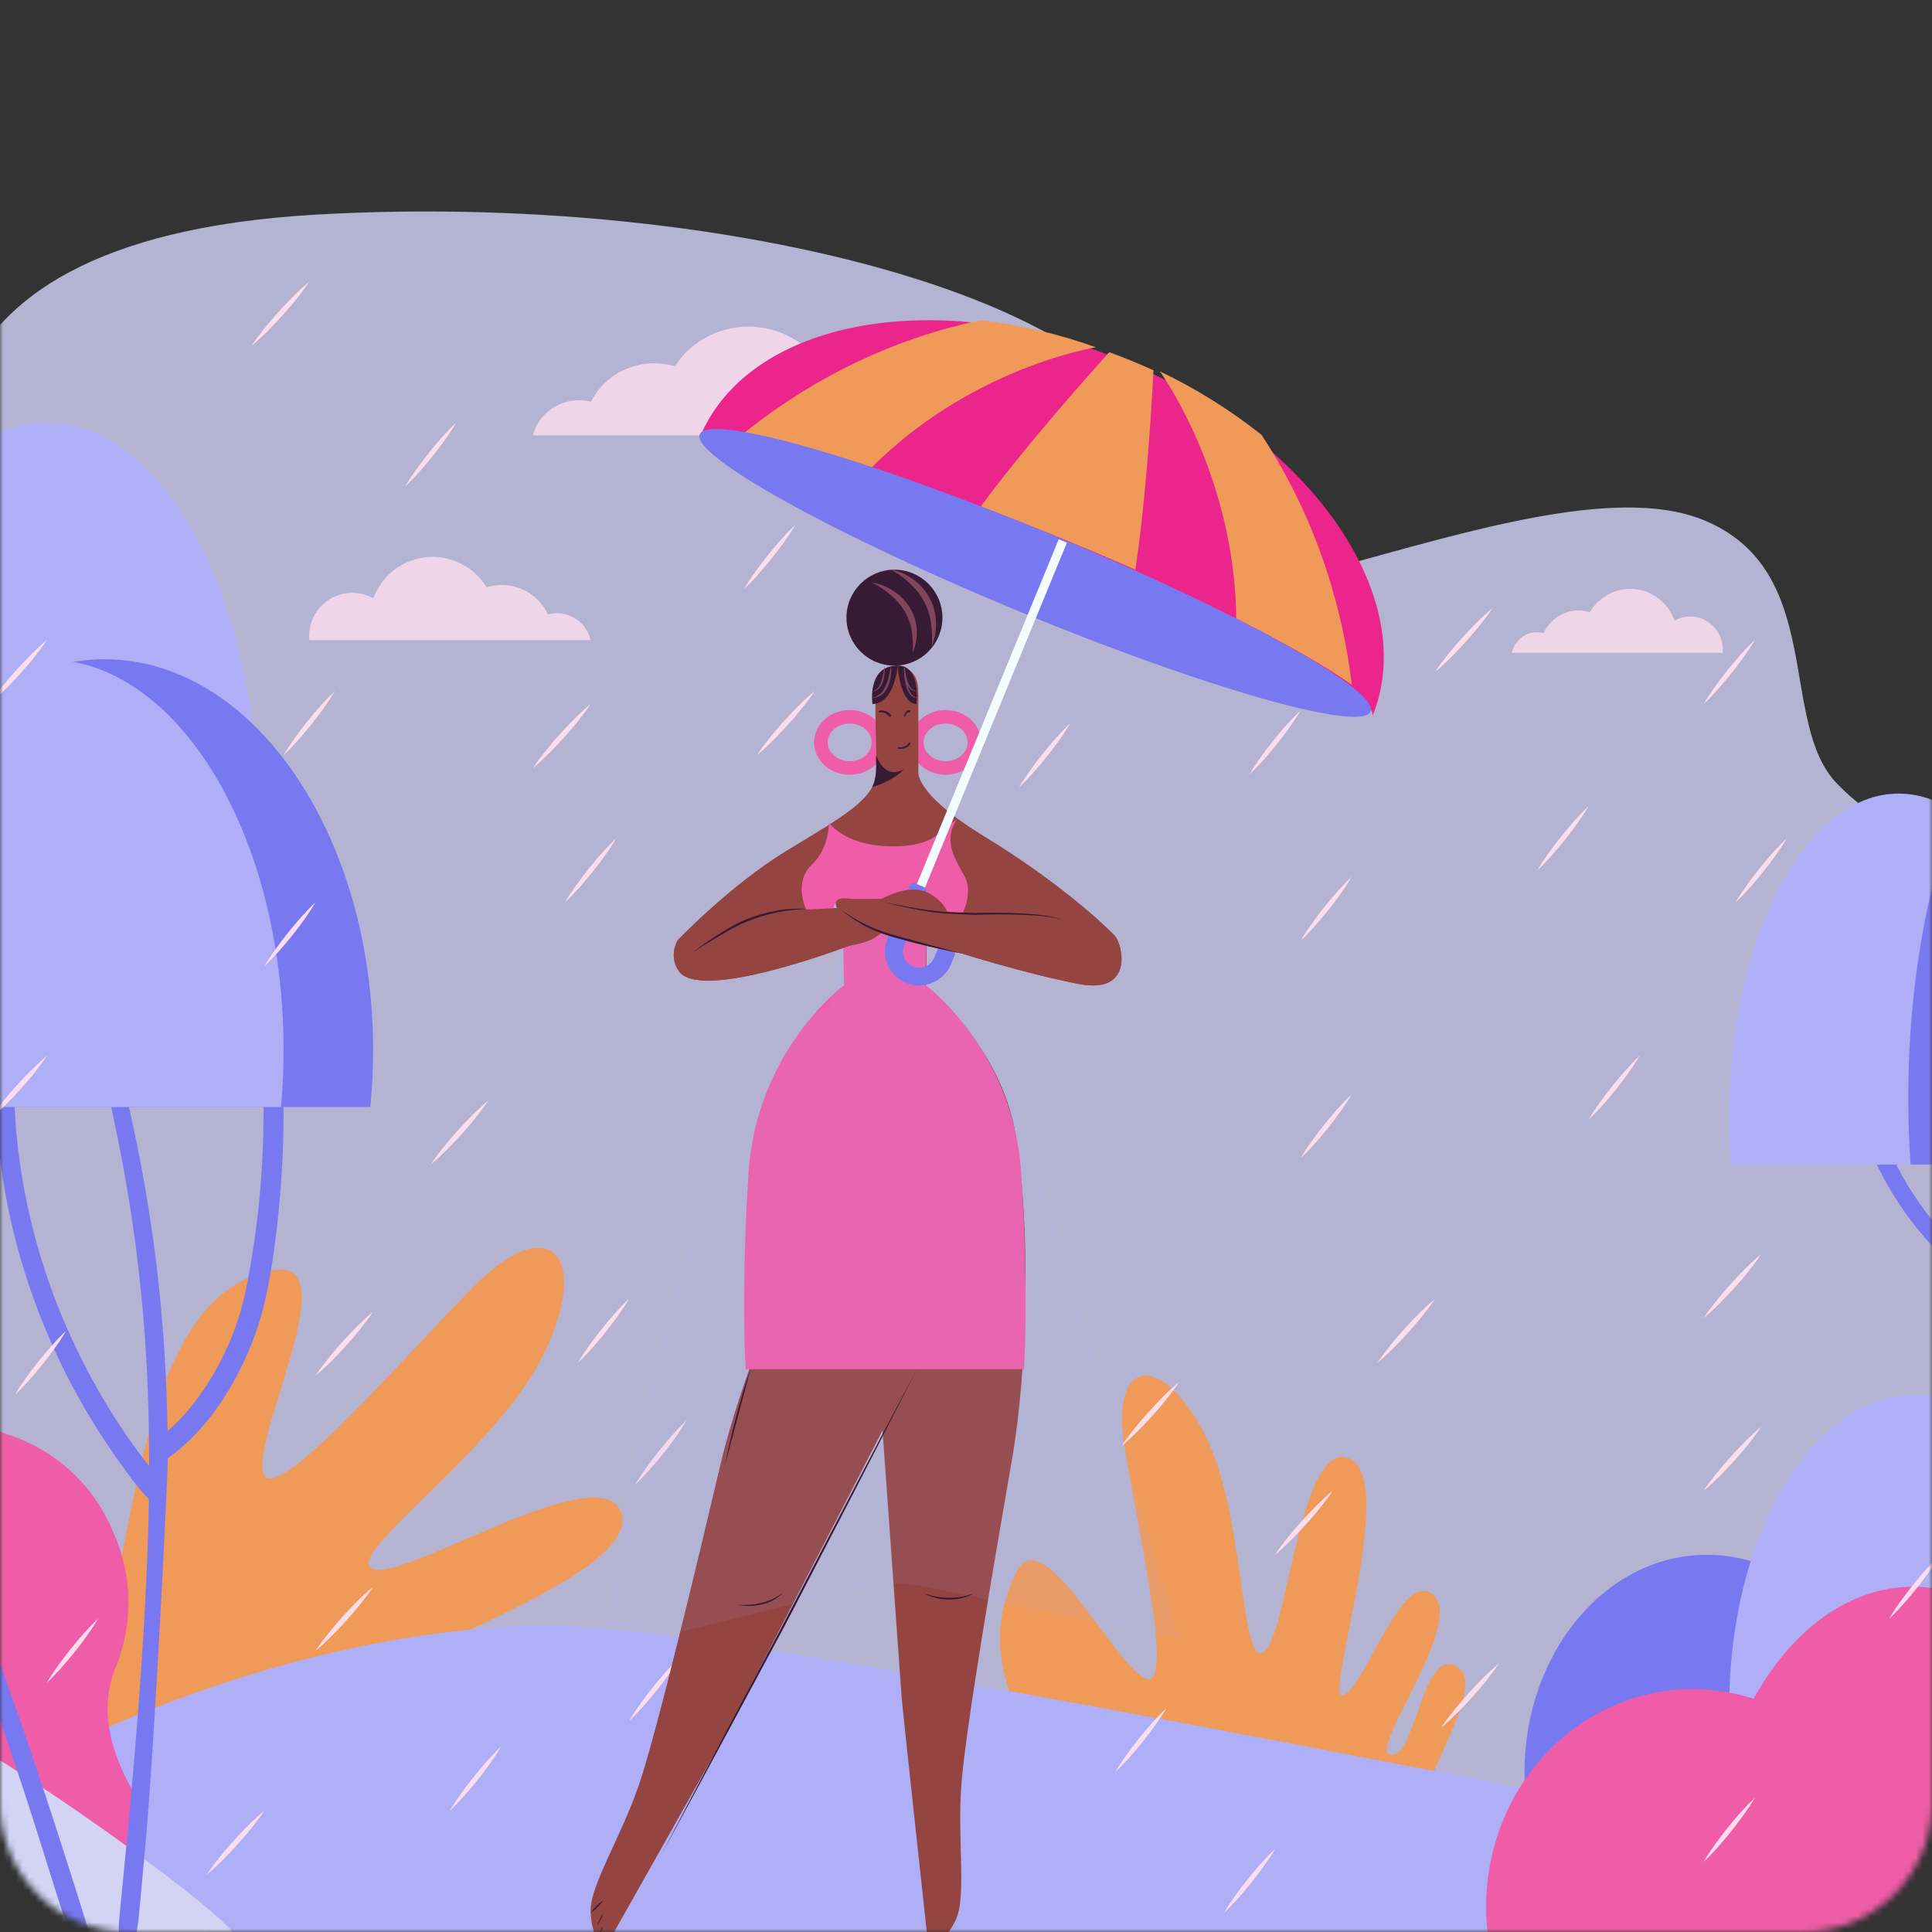 <svg width="300" height="300" viewBox="0 0 300 300" fill="none" xmlns="http://www.w3.org/2000/svg">
<rect x="0" y="0" width="300" height="300" fill="#333333" stroke="none"/>
<mask id="mask0_1_4" style="mask-type:alpha" maskUnits="userSpaceOnUse" x="0" y="0" width="300" height="300">
<path d="M7.62939e-05 20C7.62939e-05 8.954 8.954 0 20 0H280C291.046 0 300 8.954 300 20V280C300 291.046 291.046 300 280 300H20C8.954 300 7.62939e-05 291.046 7.62939e-05 280V20Z" fill="#FCDDEC"/>
</mask>
<g mask="url(#mask0_1_4)">
<path d="M327.196 300.027C342.544 276.95 380.435 147.637 355.689 132.585C328.501 116.049 306.652 143.611 285.288 121.723C275.97 112.177 283.67 88.487 264.411 80.706C237.358 69.776 169.571 110.86 180.252 80.546C190.934 50.232 118.267 29.315 48.959 33.332C-20.349 37.349 -7.478 78.44 -6.519 85.086C-5.559 91.733 4.654 123.83 -34.836 138.583C-74.325 153.337 -65.262 173.44 -61.375 184.95C-57.992 194.976 -38.879 206.838 -66.715 232.777C-89.897 254.374 -71.731 289.027 -64.998 300.027H327.196Z" fill="#B4B4D2"/>
<g style="mix-blend-mode:multiply" opacity="0.5">
<path d="M-36.186 139.124L-36.86 139.386L-37.219 139.53L-37.834 139.776L-38.193 139.923L-38.805 140.177L-39.134 140.314C-39.367 140.412 -39.598 140.511 -39.827 140.61L-40.049 140.704L-40.951 141.099L-41.111 141.17C-41.352 141.279 -41.59 141.386 -41.828 141.49L-42.104 141.618L-42.691 141.891L-42.983 142.03L-43.545 142.3L-43.823 142.436L-44.41 142.728L-44.632 142.838C-45.174 143.112 -45.702 143.386 -46.215 143.659L-46.356 143.736L-46.972 144.071L-47.176 144.185C-47.358 144.285 -47.539 144.386 -47.716 144.488L-47.927 144.608L-48.457 144.923L-48.638 145.028L-49.256 145.397L-49.331 145.442C-49.803 145.727 -50.26 146.015 -50.704 146.305L-50.8 146.367C-50.985 146.487 -51.169 146.608 -51.351 146.73L-51.484 146.819C-51.654 146.934 -51.824 147.049 -51.992 147.166L-52.116 147.252L-52.648 147.626L-52.72 147.677C-53.333 148.118 -53.919 148.56 -54.476 149.004L-54.528 149.044C-54.687 149.177 -54.858 149.309 -55.019 149.442L-55.091 149.503C-55.251 149.634 -55.411 149.766 -55.57 149.899L-55.62 149.942C-56.319 150.542 -56.974 151.143 -57.583 151.746L-57.607 151.77C-57.75 151.912 -57.891 152.054 -58.03 152.198L-58.059 152.228C-58.202 152.377 -58.344 152.525 -58.483 152.674L-62.192 157.674C-66.079 164.501 -65.437 171.303 -63.883 177.142C-63.739 177.683 -63.589 178.215 -63.431 178.739C-63.43 178.743 -63.43 178.747 -63.431 178.75L-63.316 179.129C-63.315 179.133 -63.315 179.138 -63.316 179.142C-63.158 179.656 -62.999 180.161 -62.837 180.656C-62.832 180.667 -62.829 180.678 -62.826 180.69C-62.787 180.805 -62.749 180.92 -62.712 181.033C-62.712 181.033 -62.712 181.048 -62.704 181.054C-62.581 181.422 -62.458 181.785 -62.337 182.142V182.158C-62.299 182.273 -62.259 182.388 -62.219 182.501V182.511C-62.081 182.909 -61.946 183.297 -61.813 183.679C-61.796 183.733 -61.776 183.786 -61.759 183.838L-61.716 183.963C-61.693 184.028 -61.671 184.094 -61.647 184.161C-61.633 184.202 -61.62 184.244 -61.605 184.284C-61.582 184.353 -61.558 184.421 -61.535 184.49C-61.523 184.524 -61.511 184.559 -61.5 184.592C-61.465 184.694 -61.43 184.797 -61.396 184.897C-58.017 194.904 -38.925 206.742 -66.73 232.634C-82.231 247.067 -79.221 267.342 -73.519 282.461L331.395 291.088C341.901 268.404 357.086 218.543 361.877 180.492H348.428V129.332C347.526 129 346.63 128.707 345.739 128.455L345.677 128.439C345.48 128.383 345.284 128.329 345.087 128.279L344.988 128.254L344.433 128.113L344.322 128.087C344.139 128.043 343.955 128.001 343.771 127.96L343.669 127.937C343.479 127.896 343.289 127.854 343.099 127.816L343.022 127.8L342.401 127.68H342.38C341.5 127.519 340.625 127.391 339.755 127.297H339.744L339.124 127.233H339.051L338.488 127.185H338.393C338.213 127.17 338.032 127.157 337.851 127.146H337.749L337.206 127.116H337.117L336.545 127.094H336.489C335.429 127.062 334.375 127.07 333.327 127.11H333.252C333.073 127.11 332.893 127.124 332.714 127.134H332.602L332.099 127.162H331.971L331.481 127.196L331.351 127.206L330.855 127.244L330.738 127.254L330.213 127.301H330.13C329.512 127.36 328.897 127.427 328.284 127.503H328.236L327.689 127.571L327.542 127.591L327.1 127.65L326.902 127.677L326.511 127.731L326.287 127.763L325.925 127.817L325.684 127.854L325.345 127.905L325.081 127.947L324.775 127.995L324.487 128.041L324.226 128.084L323.893 128.14L323.759 128.162C318.535 129.038 313.476 130.169 308.527 130.539V139.645H283.11V124.325H264.694V149.338H245.838V105.023H216.452V154.602H207.688V124.555H199.138L166.032 140.645H150.691V123.452H105.081V108.972H79.21V152.848H68.687V133.103H55.97V147.579H40.623V70.582H33.388L20.013 83.964V121.696H7.042V112.484H-6.518C-6.588 112.697 -6.66 112.912 -6.734 113.131V147.583H-27.782V135.538C-28.321 135.809 -28.87 136.076 -29.429 136.337H-29.445C-29.715 136.463 -29.986 136.589 -30.262 136.714L-30.309 136.734C-30.569 136.853 -30.834 136.971 -31.107 137.087L-31.197 137.127C-31.448 137.234 -31.701 137.34 -31.955 137.447L-32.096 137.508C-32.335 137.609 -32.577 137.708 -32.819 137.806L-33.009 137.883C-33.244 137.979 -33.489 138.071 -33.722 138.166L-33.936 138.25C-34.245 138.37 -34.557 138.49 -34.873 138.607C-35.189 138.723 -35.547 138.861 -35.878 138.988L-36.186 139.124Z" fill="#B4B4D2"/>
</g>
<path opacity="0.8" d="M91.708 99.381C91.546 98.681 91.245 98.022 90.822 97.44C90.399 96.859 89.864 96.368 89.247 95.996C88.631 95.624 87.946 95.38 87.232 95.276C86.519 95.173 85.793 95.213 85.095 95.395C84.282 93.663 82.867 92.283 81.112 91.51C79.357 90.737 77.379 90.623 75.546 91.19C74.593 89.614 73.212 88.339 71.561 87.513C69.911 86.686 68.06 86.342 66.221 86.521C64.383 86.699 62.633 87.392 61.174 88.52C59.714 89.648 58.606 91.165 57.976 92.894C56.955 92.327 55.802 92.036 54.633 92.049C53.463 92.063 52.318 92.381 51.31 92.971C50.302 93.562 49.467 94.405 48.887 95.417C48.307 96.428 48.003 97.573 48.005 98.738C48.005 98.958 48.016 99.174 48.036 99.387L91.708 99.381Z" fill="#FCDDEC"/>
<path d="M56.057 300.022C59.023 297.458 60.816 294.756 60.36 292.061C59.541 287.253 52.751 290.343 52.493 286.872C52.045 280.832 77.956 282.244 77.1 274.5C76.263 266.928 57.218 279.308 56.422 273.842C55.929 270.462 84.724 270.749 85.309 263.065C85.894 255.381 64.472 262.815 60.248 260.558C56.025 258.302 100.845 244.628 96.359 234.58C92.693 226.385 62.822 245.556 57.901 243.631C52.979 241.706 76.855 225.484 84.235 210.64C91.868 195.289 85.63 187.564 73.557 199.768C61.485 211.973 41.602 235.279 40.779 228.264C39.957 221.25 53.54 195.296 42.51 197.238C23.105 200.656 21.503 232.941 15.489 258.172C14.851 260.844 8.36 229.388 0.492 238.87C-3.556 243.748 3.95 279.665 8.629 300.027L56.057 300.022Z" fill="#F09A59"/>
<path opacity="0.8" d="M82.769 67.601C82.989 66.686 83.399 65.822 83.975 65.061C84.551 64.299 85.281 63.656 86.122 63.169C86.963 62.682 87.898 62.362 88.871 62.226C89.844 62.09 90.835 62.142 91.787 62.379C92.895 60.114 94.825 58.31 97.218 57.3C99.612 56.289 102.308 56.142 104.807 56.883C106.106 54.822 107.99 53.155 110.24 52.075C112.491 50.994 115.015 50.544 117.522 50.777C120.029 51.01 122.416 51.916 124.405 53.391C126.395 54.866 127.908 56.849 128.767 59.111C130.16 58.37 131.731 57.989 133.326 58.007C134.92 58.025 136.482 58.441 137.856 59.214C139.231 59.986 140.37 61.088 141.161 62.411C141.951 63.734 142.367 65.231 142.365 66.754C142.365 67.041 142.349 67.323 142.322 67.603L82.769 67.601Z" fill="#FCDDEC"/>
<path opacity="0.8" d="M234.739 101.374C234.86 100.835 235.086 100.328 235.403 99.88C235.72 99.433 236.122 99.055 236.584 98.769C237.047 98.482 237.56 98.294 238.095 98.215C238.63 98.135 239.175 98.166 239.698 98.305C240.31 96.974 241.371 95.913 242.688 95.319C244.004 94.725 245.486 94.636 246.861 95.07C247.575 93.858 248.611 92.876 249.848 92.24C251.086 91.604 252.474 91.339 253.853 91.476C255.232 91.613 256.544 92.147 257.639 93.015C258.733 93.883 259.565 95.05 260.037 96.381C260.803 95.945 261.668 95.721 262.545 95.732C263.422 95.742 264.281 95.987 265.037 96.442C265.793 96.897 266.419 97.545 266.854 98.323C267.289 99.102 267.517 99.983 267.517 100.879C267.517 101.047 267.508 101.212 267.492 101.374H234.739Z" fill="#FCDDEC"/>
<path d="M164.518 298.452C164.86 299.816 166.19 300.996 168.122 302.014H230.927C232.96 292.151 234.171 280.818 229.696 278.582C226.09 276.781 224.836 282.848 222.396 281.323C218.149 278.669 231.743 261.975 226.161 258.75C220.7 255.609 219.664 274.451 215.627 272.31C213.133 270.986 227.382 251.799 222.545 247.641C217.709 243.483 212.206 261.507 208.642 263.232C205.077 264.957 217.841 228.191 208.952 226.289C201.703 224.738 199.896 254.166 196.211 256.528C192.526 258.89 193.366 234.933 187.073 222.719C180.564 210.088 172.366 210.496 174.607 224.575C176.848 238.654 182.68 263.39 177.602 260.507C172.525 257.625 161.848 235.84 157.759 244.186C150.565 258.882 159.955 271.918 173.841 288.286C175.31 290.015 162.04 288.533 164.518 298.452Z" fill="#F09A59"/>
<path d="M-36.423 300.444C-36.423 300.444 15.468 255.164 82.378 252.384C104.845 251.449 196.839 270.184 274.317 284.888C277.574 285.507 284.615 291.562 287.912 292.184C324.589 299.11 358.768 300.573 369.823 301.02L-36.423 300.444Z" fill="#AEAFF7"/>
<path d="M293.042 280.162C293.242 278.526 293.342 276.881 293.341 275.233C293.341 256.561 280.667 241.424 265.034 241.424C249.401 241.424 236.725 256.561 236.725 275.233C236.725 276.881 236.825 278.526 237.025 280.162H293.042Z" fill="#7879F1"/>
<path d="M325.814 272.215C326.016 269.904 326.118 267.546 326.119 265.142C326.119 238.327 313.222 216.593 297.314 216.593C281.407 216.593 268.51 238.331 268.51 265.142C268.51 267.545 268.611 269.903 268.813 272.215H325.814Z" fill="#AEAFF7"/>
<path d="M269.88 301.02C269.628 298.713 269.502 296.394 269.503 294.073C269.503 267.737 285.512 246.391 305.26 246.391C325.009 246.391 341.018 267.74 341.018 294.073C341.018 296.394 340.892 298.713 340.64 301.02H269.88Z" fill="#7879F1"/>
<path d="M297.046 246.391C287.075 246.391 278.169 253.163 272.29 263.783C269.234 262.788 266.036 262.281 262.819 262.283C245.116 262.283 230.766 277.419 230.766 296.092C230.765 297.74 230.879 299.387 231.106 301.02H328.761C328.982 298.752 329.095 296.437 329.099 294.074C329.091 267.734 314.74 246.391 297.046 246.391Z" fill="#EF5DA8"/>
<path d="M289.424 174.807C289.447 174.01 290.544 173.387 291.126 174.096C291.708 174.805 291.681 174.326 292.247 175.849C293.911 180.263 296.193 184.415 299.026 188.181C304.341 195.283 309.602 198.866 315.577 202.415C313.115 196.839 311.467 190.892 311.256 184.891C311.18 182.704 311.221 180.43 312.153 178.428C312.413 177.867 313.412 177.982 313.513 178.608C314.014 181.705 313.276 184.039 314.274 189.581C316.652 202.804 326.073 216.836 335.162 226.659C333.418 210.029 332.574 191.133 335.691 174.356C336.201 171.603 337.015 168.987 337.769 166.298C337.947 165.661 338.843 165.938 338.732 166.566C338.573 167.461 337.091 179.003 337 179.8C335.559 192.573 335.848 206.723 336.969 219.627C344.018 210.035 348.736 198.815 350.943 187.099C351.594 183.636 351.769 180.059 352.687 176.659C352.812 176.193 353.582 176.142 353.677 176.659C354.617 181.757 352.736 190.762 351.366 195.656C348.589 205.576 344.145 214.467 338.071 222.41C337.834 222.719 347.826 300.337 347.558 301.32C347.105 302.979 344.229 304.142 343.785 301.201C343.605 300.003 338.115 252.808 335.637 230.945C334.7 230.427 334.099 229.511 331.691 226.785C326.118 220.489 320.607 212.656 316.923 205.269C314.713 205.141 298.751 197.336 290.835 179.565C290.606 179.052 289.577 176.647 289.432 176.11C289.302 175.659 289.409 175.261 289.424 174.807Z" fill="#7879F1"/>
<path d="M320.875 180.835C321.059 178.442 321.153 175.995 321.153 173.506C321.153 145.741 309.37 123.226 294.831 123.226C280.292 123.226 268.51 145.736 268.51 173.506C268.51 175.995 268.605 178.443 268.787 180.835H320.875Z" fill="#AEAFF7"/>
<path d="M362.518 180.835C362.749 177.453 362.866 173.999 362.87 170.472C362.87 131.213 347.971 99.387 329.595 99.387C311.218 99.387 296.321 131.221 296.321 170.472C296.321 173.992 296.438 177.446 296.673 180.835H362.518Z" fill="#7879F1"/>
<path d="M-7.468 214.064L-10.178 207.527C-12.281 202.726 -17.664 200.423 -22.207 202.406C-33.638 207.386 -38.608 221.243 -33.307 233.36L-29.431 242.218C-27.734 246.098 -28.324 250.368 -30.615 253.378C-32.7 256.111 -33.033 259.912 -31.591 263.209L-29.548 267.878C-28.474 270.336 -26.88 272.533 -24.874 274.317C-22.868 276.102 -20.498 277.431 -17.928 278.214C-16.369 278.699 -14.933 279.516 -13.72 280.608C-12.508 281.7 -11.547 283.042 -10.905 284.54L-8.018 291.153C-4.82 298.463 3.369 301.953 10.266 298.949L14.202 297.235C21.098 294.232 24.097 285.873 20.899 278.56C15.727 269.819 16.139 263.295 17.972 258.877C19.32 255.593 19.992 252.072 19.949 248.524C19.905 244.975 19.148 241.472 17.72 238.222L17.311 237.287C15.818 233.863 13.61 230.796 10.834 228.29C8.059 225.784 4.78 223.897 1.217 222.755C-1.906 221.756 -5.162 219.332 -7.468 214.064Z" fill="#EF5DA8"/>
<path d="M36.085 299.97C32.1 294.866 -5.386 267.576 -19.651 263.019C-35.399 257.984 -20.558 277.964 -20.558 277.964C-20.558 277.964 -48.493 247.819 -58.743 250.537C-68.14 253.027 -58.743 271.713 -58.743 271.713C-58.743 271.713 -69.328 261.367 -82.162 261.367C-94.653 261.367 -73.436 298.062 -72.291 300.027L36.085 299.97Z" fill="#D3D3F4"/>
<path d="M-3.301 249.464C-6.798 240.462 -10.222 231.455 -12.709 222.089C-20.358 193.27 -18.511 172.263 -18.227 162.163C-18.188 160.83 -20.351 160.463 -20.54 161.844C-21.187 166.585 -21.336 171.401 -21.368 176.184C-21.42 184.29 -20.922 192.39 -19.878 200.43C-25.489 201.876 -30.797 199.71 -35.14 195.819C-42.626 189.115 -45.298 180.175 -46.475 170.277C-46.595 169.267 -46.637 168.309 -47.465 167.723C-47.651 167.204 -48.415 167.045 -48.606 167.819C-49.793 169.026 -49.217 171.448 -49.035 173.006C-46.564 194.092 -33.612 204.312 -23.184 204.223C-22.039 204.213 -20.649 204.157 -19.405 203.816C-18.651 208.859 -17.684 213.861 -16.505 218.821C-14.253 228.264 -11.092 237.376 -7.612 246.405C4.281 277.274 8.07 293.045 11.453 301.98C11.964 303.776 14.649 303.024 14.179 301.205C14.01 300.557 4.732 270.145 -3.301 249.464Z" fill="#7879F1"/>
<path d="M43.838 168.556C43.726 167.893 43.337 167.454 43.19 166.834C42.995 166.015 41.656 165.933 41.517 166.834C41.437 167.348 41.15 167.665 41.037 168.192C40.678 169.895 41.545 179.475 39.277 194.141C38.675 198.039 38.01 201.914 36.717 205.635C34.614 211.648 30.781 218.13 26.016 222.227C25.89 213.637 25.324 205.058 24.318 196.525C23.699 191.417 22.917 186.337 21.973 181.284C21.512 178.824 21.013 176.372 20.475 173.927C19.913 171.361 19.382 168.899 18.152 166.579C17.774 165.866 16.699 166.199 16.698 166.988C16.698 169.266 17.149 171.363 17.625 173.575C18.102 175.787 18.542 177.988 18.955 180.203C22.017 196.623 23.169 211.206 23.157 227.647C18.109 221.312 13.694 213.723 10.424 206.272C6.455 197.247 3.866 187.681 2.744 177.892C2.437 175.156 2.252 172.409 2.19 169.65C2.16 168.225 2.131 166.799 2.102 165.372C2.086 164.638 1.805 162.424 0.566 163.074C-0.574 163.67 -0.466 165.001 -0.562 166.164C-0.666 167.438 -0.675 168.694 -0.659 169.966C-0.627 172.401 -0.498 174.832 -0.27 177.26C1.368 194.827 8.013 212.192 18.117 226.42C19.657 228.588 21.248 230.913 23.118 232.806C22.688 260.924 18.501 296.439 18.427 299.279C18.411 299.905 18.553 300.553 18.646 301.164C18.837 302.438 20.518 302.145 20.861 301.164C21.51 299.312 21.443 298.591 22.413 288.334C24.139 270.042 26.073 228.137 26.066 226.441C32.066 222.141 36.306 215.528 39.09 208.62C40.562 204.957 41.425 201.183 42.075 197.279C44.269 184 44.2 170.726 43.838 168.556Z" fill="#7879F1"/>
<path d="M1.973 145.073C2.201 143.016 2.315 140.947 2.314 138.877C2.314 115.421 -12.138 96.407 -29.966 96.407C-47.794 96.407 -62.248 115.426 -62.248 138.882C-62.249 140.952 -62.135 143.02 -61.907 145.077L1.973 145.073Z" fill="#7879F1"/>
<path d="M39.712 135.145C39.94 132.255 40.055 129.305 40.058 126.293C40.058 92.781 25.384 65.616 7.281 65.616C-10.821 65.616 -25.497 92.784 -25.497 126.293C-25.497 129.297 -25.382 132.248 -25.151 135.145H39.712Z" fill="#AEAFF7"/>
<path d="M-25.056 171.896C-25.346 169.008 -25.493 166.058 -25.497 163.044C-25.497 129.53 -6.82 102.367 16.219 102.367C39.258 102.367 57.937 129.535 57.937 163.044C57.937 166.048 57.79 168.999 57.496 171.896H-25.056Z" fill="#7879F1"/>
<path d="M7.125 102.367C-4.356 102.367 -14.613 110.991 -21.383 124.508C-24.883 123.244 -28.575 122.598 -32.294 122.599C-52.673 122.599 -69.201 141.86 -69.201 165.62C-69.202 167.718 -69.072 169.814 -68.811 171.896H43.642C43.898 169.009 44.028 166.058 44.031 163.045C44.035 129.53 27.51 102.367 7.125 102.367Z" fill="#AEAFF7"/>
<path d="M-19.471 264.346C-11.185 272.717 -3.962 282.205 1.439 292.756C2.955 295.719 4.237 298.77 5.558 301.819C5.735 302.224 6.414 301.935 6.267 301.515L5.824 300.26C5.738 300.015 5.3 300.026 5.344 300.327C5.399 300.76 5.453 301.194 5.504 301.627L6.265 301.522C4.211 296.005 1.36 290.688 -1.706 285.695C-10.9 270.727 -20.419 263.395 -19.472 264.352L-19.471 264.346Z" fill="#AEAFF7"/>
<path d="M201.961 179.842C202.503 178.908 203.102 178.025 203.72 177.157C204.338 176.289 204.982 175.446 205.642 174.619C206.303 173.793 206.986 172.98 207.692 172.19C208.398 171.4 209.123 170.629 209.907 169.909C209.365 170.844 208.765 171.727 208.149 172.594C207.532 173.461 206.887 174.305 206.224 175.133C205.56 175.962 204.88 176.771 204.176 177.561C203.471 178.351 202.744 179.12 201.961 179.842Z" fill="#FCDDEC"/>
<path d="M115.547 91.441C116.089 90.506 116.689 89.623 117.307 88.757C117.925 87.89 118.568 87.046 119.229 86.218C119.889 85.389 120.573 84.579 121.279 83.789C121.985 82.999 122.711 82.23 123.493 81.508C122.952 82.444 122.352 83.326 121.736 84.194C121.119 85.062 120.474 85.905 119.811 86.732C119.147 87.558 118.467 88.363 117.762 89.16C117.058 89.959 116.329 90.72 115.547 91.441Z" fill="#FCDDEC"/>
<path d="M82.769 119.253C83.379 118.317 84.053 117.435 84.747 116.568C85.441 115.702 86.167 114.858 86.911 114.029C87.656 113.201 88.423 112.392 89.216 111.602C90.008 110.812 90.827 110.041 91.708 109.32C91.1 110.255 90.425 111.138 89.73 112.006C89.035 112.874 88.311 113.717 87.566 114.543C86.821 115.37 86.052 116.181 85.26 116.971C84.467 117.76 83.649 118.53 82.769 119.253Z" fill="#FCDDEC"/>
<path d="M117.533 117.266C118.143 116.332 118.818 115.45 119.511 114.581C120.205 113.713 120.931 112.87 121.676 112.042C122.421 111.214 123.188 110.404 123.98 109.614C124.773 108.824 125.591 108.053 126.473 107.333C125.864 108.267 125.19 109.151 124.496 110.018C123.803 110.885 123.075 111.729 122.33 112.556C121.585 113.383 120.818 114.193 120.024 114.984C119.23 115.774 118.415 116.545 117.533 117.266Z" fill="#FCDDEC"/>
<path d="M87.735 140.111C88.277 139.177 88.877 138.295 89.495 137.426C90.112 136.558 90.756 135.717 91.418 134.889C92.08 134.06 92.762 133.249 93.466 132.459C94.171 131.669 94.898 130.9 95.681 130.178C95.139 131.114 94.54 131.996 93.923 132.865C93.307 133.733 92.662 134.574 91.998 135.403C91.335 136.231 90.654 137.04 89.95 137.83C89.246 138.62 88.519 139.396 87.735 140.111Z" fill="#FCDDEC"/>
<path d="M89.722 211.626C90.264 210.691 90.864 209.809 91.48 208.942C92.097 208.076 92.742 207.231 93.404 206.403C94.066 205.575 94.748 204.766 95.452 203.976C96.157 203.186 96.884 202.415 97.668 201.694C97.127 202.629 96.527 203.513 95.909 204.38C95.291 205.246 94.648 206.09 93.986 206.917C93.323 207.744 92.64 208.554 91.936 209.344C91.231 210.134 90.504 210.905 89.722 211.626Z" fill="#FCDDEC"/>
<path d="M48.998 213.613C49.608 212.679 50.283 211.796 50.978 210.928C51.673 210.06 52.397 209.217 53.141 208.39C53.884 207.563 54.652 206.751 55.447 205.961C56.241 205.171 57.058 204.4 57.937 203.68C57.329 204.615 56.654 205.498 55.961 206.365C55.267 207.231 54.541 208.076 53.795 208.903C53.048 209.729 52.283 210.542 51.49 211.34C50.698 212.138 49.879 212.891 48.998 213.613Z" fill="#FCDDEC"/>
<path d="M66.877 180.835C67.487 179.9 68.161 179.017 68.855 178.151C69.548 177.284 70.275 176.44 71.019 175.612C71.764 174.784 72.531 173.974 73.324 173.185C74.116 172.395 74.935 171.624 75.816 170.902C75.208 171.838 74.533 172.72 73.838 173.588C73.143 174.456 72.418 175.299 71.674 176.126C70.929 176.952 70.16 177.763 69.367 178.553C68.575 179.343 67.757 180.114 66.877 180.835Z" fill="#FCDDEC"/>
<path d="M41.052 150.044C41.594 149.11 42.194 148.226 42.81 147.359C43.427 146.492 44.072 145.648 44.734 144.82C45.396 143.991 46.078 143.182 46.782 142.392C47.487 141.602 48.214 140.831 48.998 140.111C48.457 141.045 47.858 141.929 47.239 142.796C46.621 143.663 45.978 144.507 45.316 145.334C44.654 146.161 43.97 146.971 43.266 147.761C42.561 148.551 41.834 149.322 41.052 150.044Z" fill="#FCDDEC"/>
<path d="M62.904 75.549C63.446 74.614 64.046 73.731 64.664 72.865C65.282 71.998 65.925 71.154 66.586 70.326C67.246 69.497 67.93 68.688 68.636 67.898C69.342 67.108 70.066 66.338 70.85 65.616C70.309 66.551 69.709 67.434 69.093 68.302C68.476 69.17 67.831 70.013 67.168 70.84C66.504 71.666 65.824 72.477 65.119 73.275C64.415 74.073 63.687 74.828 62.904 75.549Z" fill="#FCDDEC"/>
<path d="M39.065 53.697C39.675 52.763 40.349 51.881 41.045 51.012C41.74 50.144 42.464 49.301 43.209 48.473C43.953 47.645 44.72 46.835 45.513 46.045C46.305 45.255 47.123 44.484 48.005 43.764C47.395 44.7 46.72 45.582 46.027 46.449C45.333 47.316 44.607 48.16 43.861 48.987C43.115 49.814 42.349 50.624 41.559 51.415C40.768 52.205 39.946 52.976 39.065 53.697Z" fill="#FCDDEC"/>
<path d="M-1.659 109.32C-1.049 108.386 -0.374 107.504 0.321 106.635C1.016 105.767 1.74 104.926 2.485 104.097C3.229 103.269 3.996 102.458 4.789 101.668C5.581 100.878 6.399 100.109 7.281 99.387C6.673 100.323 5.989 101.205 5.306 102.074C4.623 102.942 3.887 103.783 3.141 104.611C2.394 105.44 1.629 106.249 0.837 107.039C0.044 107.829 -0.777 108.598 -1.659 109.32Z" fill="#FCDDEC"/>
<path d="M44.031 117.266C44.573 116.332 45.173 115.45 45.79 114.581C46.406 113.713 47.051 112.87 47.714 112.042C48.376 111.214 49.057 110.404 49.762 109.614C50.467 108.824 51.194 108.053 51.977 107.333C51.437 108.267 50.837 109.151 50.219 110.018C49.601 110.885 48.957 111.729 48.295 112.556C47.633 113.383 46.951 114.193 46.245 114.984C45.539 115.774 44.816 116.545 44.031 117.266Z" fill="#FCDDEC"/>
<path d="M-1.659 173.882C-1.049 172.947 -0.374 172.064 0.321 171.198C1.016 170.331 1.74 169.487 2.485 168.659C3.229 167.831 3.996 167.021 4.789 166.232C5.581 165.442 6.399 164.671 7.281 163.949C6.673 164.885 5.989 165.767 5.306 166.635C4.623 167.503 3.887 168.346 3.141 169.173C2.394 169.999 1.629 170.81 0.837 171.6C0.044 172.39 -0.777 173.161 -1.659 173.882Z" fill="#FCDDEC"/>
<path d="M2.314 216.593C2.857 215.657 3.456 214.775 4.074 213.908C4.692 213.042 5.336 212.198 5.997 211.369C6.657 210.541 7.341 209.732 8.047 208.942C8.753 208.152 9.479 207.381 10.261 206.66C9.72 207.595 9.12 208.478 8.504 209.346C7.887 210.214 7.242 211.057 6.578 211.883C5.915 212.71 5.234 213.521 4.53 214.311C3.825 215.101 3.098 215.873 2.314 216.593Z" fill="#FCDDEC"/>
<path d="M69.856 281.155C70.398 280.221 70.998 279.338 71.616 278.47C72.234 277.602 72.877 276.759 73.539 275.931C74.201 275.102 74.883 274.293 75.587 273.503C76.292 272.713 77.019 271.942 77.802 271.222C77.26 272.156 76.661 273.04 76.044 273.907C75.428 274.774 74.783 275.618 74.119 276.445C73.456 277.271 72.776 278.082 72.071 278.872C71.367 279.662 70.64 280.433 69.856 281.155Z" fill="#FCDDEC"/>
<path d="M98.661 230.498C99.202 229.563 99.802 228.681 100.42 227.814C101.038 226.948 101.681 226.103 102.343 225.275C103.006 224.447 103.687 223.638 104.392 222.846C105.096 222.055 105.824 221.287 106.607 220.566C106.067 221.501 105.467 222.383 104.849 223.252C104.231 224.12 103.587 224.961 102.925 225.789C102.263 226.617 101.58 227.426 100.875 228.216C100.171 229.006 99.443 229.777 98.661 230.498Z" fill="#FCDDEC"/>
<path d="M97.668 267.249C98.209 266.314 98.808 265.432 99.426 264.565C100.044 263.698 100.688 262.854 101.35 262.026C102.012 261.198 102.694 260.389 103.399 259.599C104.103 258.809 104.83 258.038 105.614 257.317C105.073 258.252 104.474 259.136 103.856 260.002C103.238 260.869 102.594 261.713 101.932 262.54C101.27 263.366 100.586 264.177 99.882 264.967C99.177 265.757 98.45 266.528 97.668 267.249Z" fill="#FCDDEC"/>
<path d="M48.998 256.323C49.608 255.39 50.283 254.507 50.978 253.639C51.673 252.77 52.397 251.929 53.141 251.101C53.884 250.272 54.652 249.462 55.447 248.671C56.241 247.881 57.058 247.112 57.937 246.391C57.329 247.326 56.654 248.209 55.961 249.075C55.267 249.942 54.541 250.786 53.795 251.615C53.048 252.443 52.283 253.252 51.49 254.042C50.698 254.833 49.879 255.6 48.998 256.323Z" fill="#FCDDEC"/>
<path d="M7.281 261.29C7.821 260.354 8.421 259.472 9.039 258.605C9.657 257.739 10.301 256.895 10.963 256.066C11.625 255.238 12.307 254.429 13.011 253.639C13.716 252.849 14.443 252.078 15.227 251.357C14.685 252.292 14.087 253.175 13.469 254.043C12.851 254.911 12.207 255.754 11.545 256.58C10.883 257.407 10.199 258.218 9.495 259.007C8.79 259.797 8.063 260.568 7.281 261.29Z" fill="#FCDDEC"/>
<path d="M32.112 291.088C32.715 290.159 33.399 289.271 34.09 288.403C34.782 287.535 35.51 286.692 36.255 285.865C37 285.038 37.767 284.226 38.561 283.436C39.355 282.646 40.17 281.875 41.052 281.155C40.444 282.09 39.769 282.973 39.075 283.84C38.382 284.706 37.656 285.551 36.909 286.377C36.163 287.204 35.397 288.015 34.605 288.805C33.812 289.595 32.994 290.366 32.112 291.088Z" fill="#FCDDEC"/>
<path d="M197.988 241.424C198.597 240.489 199.272 239.607 199.966 238.74C200.659 237.874 201.387 237.029 202.13 236.201C202.873 235.373 203.642 234.564 204.436 233.774C205.231 232.984 206.045 232.213 206.927 231.492C206.319 232.427 205.644 233.309 204.95 234.178C204.257 235.046 203.531 235.888 202.784 236.715C202.038 237.542 201.273 238.352 200.48 239.142C199.687 239.932 198.869 240.703 197.988 241.424Z" fill="#FCDDEC"/>
<path d="M264.537 204.673C265.146 203.74 265.821 202.857 266.515 201.989C267.208 201.12 267.934 200.278 268.679 199.449C269.424 198.621 270.191 197.812 270.984 197.022C271.776 196.231 272.594 195.461 273.476 194.741C272.868 195.676 272.193 196.559 271.498 197.425C270.802 198.292 270.078 199.136 269.333 199.963C268.589 200.79 267.82 201.601 267.027 202.391C266.235 203.181 265.416 203.952 264.537 204.673Z" fill="#FCDDEC"/>
<path d="M213.88 211.626C214.49 210.691 215.165 209.809 215.858 208.942C216.552 208.076 217.278 207.231 218.023 206.403C218.767 205.575 219.534 204.766 220.327 203.976C221.12 203.186 221.938 202.415 222.819 201.694C222.211 202.629 221.536 203.513 220.843 204.38C220.149 205.246 219.422 206.09 218.677 206.917C217.932 207.744 217.165 208.554 216.371 209.344C215.576 210.134 214.76 210.905 213.88 211.626Z" fill="#FCDDEC"/>
<path d="M246.658 173.882C247.2 172.947 247.8 172.064 248.416 171.198C249.033 170.331 249.678 169.487 250.34 168.659C251.002 167.831 251.684 167.021 252.388 166.232C253.093 165.442 253.82 164.671 254.604 163.949C254.063 164.885 253.464 165.767 252.847 166.635C252.231 167.503 251.585 168.346 250.922 169.173C250.258 169.999 249.578 170.81 248.872 171.6C248.166 172.39 247.441 173.161 246.658 173.882Z" fill="#FCDDEC"/>
<path d="M238.712 135.145C239.254 134.211 239.854 133.328 240.47 132.46C241.087 131.592 241.732 130.749 242.394 129.922C243.056 129.095 243.738 128.283 244.442 127.493C245.147 126.703 245.874 125.934 246.658 125.212C246.117 126.147 245.517 127.03 244.899 127.897C244.281 128.763 243.638 129.608 242.976 130.436C242.313 131.265 241.63 132.074 240.926 132.864C240.221 133.654 239.494 134.423 238.712 135.145Z" fill="#FCDDEC"/>
<path d="M201.961 146.071C202.503 145.137 203.102 144.253 203.72 143.386C204.338 142.519 204.982 141.675 205.642 140.847C206.303 140.018 206.986 139.209 207.692 138.419C208.398 137.629 209.123 136.858 209.907 136.138C209.365 137.072 208.765 137.956 208.149 138.823C207.532 139.689 206.887 140.534 206.224 141.361C205.56 142.187 204.88 142.998 204.176 143.788C203.471 144.578 202.744 145.349 201.961 146.071Z" fill="#FCDDEC"/>
<path d="M269.503 140.111C270.043 139.177 270.643 138.293 271.261 137.426C271.879 136.56 272.523 135.715 273.185 134.887C273.847 134.059 274.529 133.249 275.234 132.459C275.938 131.669 276.665 130.898 277.449 130.178C276.907 131.112 276.309 131.996 275.691 132.863C275.073 133.73 274.429 134.574 273.767 135.401C273.105 136.228 272.421 137.039 271.717 137.829C271.012 138.619 270.292 139.39 269.503 140.111Z" fill="#FCDDEC"/>
<path d="M264.537 109.32C265.079 108.386 265.678 107.504 266.295 106.635C266.911 105.767 267.557 104.926 268.219 104.097C268.881 103.269 269.563 102.458 270.267 101.668C270.972 100.878 271.699 100.109 272.483 99.387C271.942 100.323 271.342 101.205 270.724 102.074C270.106 102.942 269.462 103.783 268.8 104.611C268.138 105.44 267.455 106.249 266.75 107.039C266.046 107.829 265.319 108.598 264.537 109.32Z" fill="#FCDDEC"/>
<path d="M174.15 224.539C174.759 223.605 175.434 222.722 176.128 221.854C176.821 220.986 177.547 220.143 178.292 219.315C179.037 218.486 179.804 217.677 180.597 216.887C181.389 216.097 182.207 215.326 183.089 214.606C182.481 215.54 181.806 216.424 181.111 217.291C180.416 218.158 179.691 219.002 178.946 219.829C178.202 220.656 177.433 221.466 176.64 222.256C175.848 223.047 175.029 223.817 174.15 224.539Z" fill="#FCDDEC"/>
<path d="M173.156 275.195C173.698 274.26 174.298 273.377 174.915 272.511C175.531 271.644 176.176 270.8 176.838 269.971C177.5 269.143 178.182 268.334 178.887 267.543C179.591 266.753 180.319 265.982 181.102 265.263C180.562 266.196 179.962 267.081 179.344 267.947C178.726 268.814 178.084 269.658 177.42 270.485C176.756 271.312 176.076 272.123 175.37 272.913C174.664 273.703 173.941 274.474 173.156 275.195Z" fill="#FCDDEC"/>
<path d="M190.042 297.047C190.584 296.113 191.184 295.231 191.8 294.362C192.417 293.494 193.062 292.651 193.724 291.825C194.386 290.998 195.068 290.185 195.772 289.395C196.477 288.605 197.204 287.836 197.988 287.114C197.447 288.05 196.847 288.932 196.231 289.799C195.615 290.666 194.969 291.51 194.306 292.339C193.642 293.167 192.962 293.976 192.256 294.766C191.55 295.556 190.825 296.326 190.042 297.047Z" fill="#FCDDEC"/>
<path d="M223.813 268.242C224.423 267.309 225.097 266.426 225.791 265.558C226.484 264.69 227.21 263.848 227.955 263.02C228.7 262.192 229.467 261.381 230.26 260.591C231.052 259.801 231.871 259.031 232.752 258.31C232.144 259.245 231.469 260.128 230.776 260.996C230.082 261.864 229.354 262.706 228.609 263.534C227.865 264.362 227.098 265.172 226.303 265.962C225.509 266.752 224.698 267.523 223.813 268.242Z" fill="#FCDDEC"/>
<path d="M264.537 289.101C265.079 288.167 265.678 287.285 266.295 286.416C266.911 285.548 267.557 284.705 268.219 283.878C268.881 283.052 269.563 282.239 270.267 281.449C270.972 280.659 271.699 279.888 272.483 279.168C271.942 280.104 271.342 280.986 270.724 281.853C270.106 282.72 269.462 283.564 268.8 284.392C268.138 285.221 267.455 286.03 266.75 286.82C266.046 287.61 265.319 288.38 264.537 289.101Z" fill="#FCDDEC"/>
<path d="M293.341 251.357C293.883 250.422 294.483 249.539 295.1 248.673C295.716 247.806 296.361 246.962 297.023 246.134C297.685 245.305 298.367 244.496 299.072 243.706C299.776 242.916 300.504 242.146 301.287 241.424C300.747 242.36 300.147 243.242 299.53 244.11C298.914 244.978 298.267 245.821 297.605 246.648C296.943 247.474 296.261 248.285 295.555 249.075C294.849 249.865 294.125 250.636 293.341 251.357Z" fill="#FCDDEC"/>
<path d="M264.537 231.492C265.146 230.556 265.821 229.674 266.515 228.807C267.208 227.941 267.934 227.097 268.679 226.268C269.424 225.44 270.191 224.631 270.984 223.841C271.776 223.051 272.594 222.28 273.476 221.559C272.868 222.494 272.193 223.377 271.498 224.245C270.802 225.113 270.078 225.955 269.333 226.782C268.589 227.609 267.82 228.419 267.027 229.209C266.235 229.999 265.416 230.77 264.537 231.492Z" fill="#FCDDEC"/>
<path d="M222.82 104.354C223.429 103.418 224.104 102.536 224.799 101.669C225.494 100.803 226.218 99.959 226.963 99.13C227.708 98.302 228.475 97.493 229.267 96.703C230.059 95.913 230.878 95.142 231.759 94.421C231.149 95.356 230.475 96.24 229.781 97.107C229.088 97.973 228.362 98.817 227.615 99.644C226.869 100.471 226.104 101.281 225.311 102.071C224.519 102.861 223.701 103.632 222.82 104.354Z" fill="#FCDDEC"/>
<path d="M160.244 86.475C160.786 85.541 161.386 84.657 162.002 83.79C162.619 82.923 163.264 82.079 163.926 81.251C164.588 80.422 165.27 79.613 165.974 78.823C166.679 78.033 167.406 77.262 168.19 76.542C167.649 77.476 167.049 78.36 166.431 79.227C165.813 80.094 165.17 80.938 164.508 81.765C163.846 82.591 163.162 83.402 162.458 84.192C161.753 84.982 161.023 85.753 160.244 86.475Z" fill="#FCDDEC"/>
<path d="M194.015 120.246C194.555 119.312 195.155 118.429 195.773 117.561C196.391 116.693 197.035 115.85 197.697 115.023C198.359 114.197 199.041 113.384 199.746 112.594C200.45 111.804 201.178 111.035 201.961 110.313C201.42 111.248 200.821 112.131 200.203 112.998C199.585 113.865 198.941 114.709 198.279 115.537C197.617 116.366 196.933 117.175 196.229 117.965C195.524 118.755 194.797 119.524 194.015 120.246Z" fill="#FCDDEC"/>
<path d="M158.257 122.232C158.798 121.297 159.397 120.415 160.015 119.548C160.634 118.681 161.277 117.837 161.939 117.009C162.601 116.181 163.283 115.372 163.988 114.582C164.692 113.792 165.42 113.021 166.203 112.3C165.661 113.235 165.063 114.117 164.445 114.985C163.827 115.854 163.183 116.696 162.521 117.523C161.859 118.35 161.176 119.16 160.471 119.95C159.766 120.74 159.039 121.511 158.257 122.232Z" fill="#FCDDEC"/>
<path d="M143.914 146.071L143.81 153.46C143.81 153.46 155.43 161.987 157.747 176.419C160.065 190.85 159.579 212.65 157.138 226.656C154.696 240.662 149.924 268.408 149.276 277.163C148.628 285.917 150.145 294.642 148.361 298.228C146.577 301.815 144.239 303.007 144.239 303.007C144.239 303.007 140.14 265.401 140.013 263.618L136.014 207.822C136.014 207.822 133.084 184.729 135.166 179.968C137.248 175.208 143.241 173.367 143.241 173.367L135.441 173.674L143.914 146.071Z" fill="#944441"/>
<path d="M151.465 167.628L153.291 164.943C153.233 165.083 153.144 165.208 153.03 165.309C152.916 165.409 152.78 165.482 152.633 165.522C150.12 166.212 138.092 170.003 131.1 181.046C123.258 193.43 115.094 213.708 111.83 227.575C108.567 241.443 102.039 268.904 99.185 277.227C96.331 285.549 91.471 292.988 91.717 296.997C91.791 298.521 92.137 300.021 92.738 301.425C92.812 301.592 92.931 301.735 93.082 301.839C93.233 301.943 93.41 302.003 93.593 302.012C93.777 302.022 93.959 301.98 94.12 301.893C94.281 301.805 94.414 301.675 94.505 301.516C98.169 295.027 112.41 269.789 113.127 268.404L138.858 218.597L138.882 218.552C139.307 217.83 150.71 198.356 150.655 193.245C150.633 191.004 149.717 188.962 148.685 187.376C148.57 187.195 148.517 186.981 148.534 186.767C148.551 186.553 148.637 186.351 148.78 186.19C148.923 186.029 149.114 185.919 149.325 185.876C149.536 185.832 149.755 185.858 149.95 185.95L151.615 186.737C151.759 186.805 151.917 186.837 152.077 186.831C152.236 186.825 152.392 186.781 152.53 186.702C152.669 186.624 152.786 186.514 152.873 186.38C152.96 186.247 153.013 186.095 153.029 185.937L152.119 170.354C152.246 169.217 151.901 166.57 151.465 167.628Z" fill="#944441"/>
<path d="M158.574 182.231C157.367 163.021 143.753 152.995 143.753 152.995L143.858 145.351L137.412 142.11V142.098H137.399H137.387V142.11L130.94 145.351L131.044 152.995C131.044 152.995 117.43 163.021 116.223 182.231C115.015 201.44 115.793 212.619 115.793 212.619H159.002C159.002 212.619 159.783 201.448 158.574 182.231Z" fill="#EF5DA8"/>
<path opacity="0.1" d="M161.509 182.329C154.809 159.825 143.939 152.941 143.939 152.941L144.046 145.335L137.506 142.11V142.098H137.493H137.48V142.11L130.94 145.335L128.643 156.418C128.643 156.418 125.059 153.845 111.097 182.337C100.809 203.34 93.695 256.323 93.695 256.323L134.009 246.399C134.462 246.284 134.921 246.198 135.384 246.139C137.374 245.897 139.383 245.854 141.382 246.011C141.852 246.051 142.32 246.12 142.782 246.216L183.089 254.399C183.089 254.399 170.22 211.571 161.509 182.329Z" fill="#AEAFF7"/>
<path d="M138.888 103.36C143.003 103.36 146.338 100.025 146.338 95.911C146.338 91.796 143.003 88.461 138.888 88.461C134.774 88.461 131.439 91.796 131.439 95.911C131.439 100.025 134.774 103.36 138.888 103.36Z" fill="#371B34"/>
<path d="M146.835 119.252C149.303 119.252 151.304 117.474 151.304 115.279C151.304 113.085 149.303 111.306 146.835 111.306C144.366 111.306 142.365 113.085 142.365 115.279C142.365 117.474 144.366 119.252 146.835 119.252Z" stroke="#EF5DA8" stroke-width="2.1" stroke-miterlimit="10"/>
<path d="M131.936 119.252C134.404 119.252 136.405 117.474 136.405 115.279C136.405 113.085 134.404 111.306 131.936 111.306C129.467 111.306 127.466 113.085 127.466 115.279C127.466 117.474 129.467 119.252 131.936 119.252Z" stroke="#EF5DA8" stroke-width="2.1" stroke-miterlimit="10"/>
<path d="M105.267 145.929C105.267 145.929 113.45 137.41 121.963 132.21C130.476 127.009 136.106 124.083 136.106 119.734C136.106 115.384 135.717 108.837 136.106 106.438C136.471 104.187 139.279 102.009 141.596 104.401C142.353 105.181 142.602 106.068 142.602 108.097V119.734C142.602 119.734 141.753 123.139 153.031 129.998C164.309 136.858 171.937 143.938 173.153 145.377C174.37 146.815 176.028 154.449 167.515 152.789C159.003 151.128 149.271 148.026 149.271 148.026C149.271 148.026 136.778 145.591 134.676 143.821C132.574 142.051 130.033 141.055 130.033 141.055C130.033 141.055 128.842 139.174 131.759 139.506C134.676 139.838 139.872 138.842 145.18 140.944C150.488 143.046 161.985 141.387 165.302 143.268L148.77 141.784L146.776 139.512L140.473 132.659L133.577 134.088L126.47 140.712L129.7 141.009C129.7 141.009 134.25 141.009 134.643 140.841C135.037 140.673 140.541 136.682 144.193 138.649C147.845 140.616 147.395 143.371 147.395 143.371C147.395 143.371 141.722 143.989 139.193 143.371C136.664 142.754 138.8 145.677 131.834 146.856C131.834 146.856 108.139 155.964 105.267 150.566C105.267 150.566 103.813 148.544 105.267 145.929Z" fill="#944441"/>
<path d="M148.069 132.709C146.712 129.335 148.631 127.199 148.631 127.199C148.631 127.199 146.781 128.518 145.369 129.732C143.507 131.333 139.666 131.396 139.666 131.396C131.397 131.741 128.721 127.743 128.721 127.743C128.721 127.743 128.806 131.652 126.092 134.226C123.122 137.044 125.147 141.13 125.328 141.608C125.468 141.631 129.393 141.542 129.393 141.542H129.701C129.541 141.235 128.819 139.707 131.477 140.013C132.801 140.166 134.59 140.046 136.643 140.06C138.695 139.001 141.74 137.874 144.05 139.132C145.727 140.044 146.547 141.12 146.938 142.025C147.732 142.039 148.527 142.063 149.322 142.098C149.632 141.478 149.888 140.832 150.086 140.167C150.879 136.45 149.428 136.083 148.069 132.709Z" fill="#EF5DA8"/>
<path d="M114.553 249.202C115.19 249.239 115.83 249.231 116.465 249.179C117.093 249.127 117.711 249.026 118.311 248.878C118.909 248.728 119.481 248.525 120.015 248.274C120.55 248.015 121.049 247.717 121.506 247.384C121.135 247.786 120.677 248.139 120.151 248.429C119.887 248.575 119.607 248.705 119.316 248.819C119.022 248.929 118.72 249.024 118.41 249.105C117.787 249.258 117.139 249.346 116.485 249.366C115.833 249.388 115.182 249.332 114.553 249.202V249.202Z" fill="#371B34"/>
<path d="M143.358 247.384C143.989 247.607 144.644 247.782 145.315 247.906C145.979 248.029 146.657 248.096 147.338 248.106C148.018 248.114 148.697 248.056 149.36 247.933C150.029 247.802 150.68 247.618 151.304 247.384C150.735 247.716 150.101 247.971 149.428 248.138C149.09 248.22 148.744 248.282 148.395 248.323C148.043 248.36 147.688 248.378 147.334 248.377C146.629 248.365 145.93 248.275 145.256 248.109C144.58 247.95 143.939 247.705 143.358 247.384V247.384Z" fill="#371B34"/>
<path d="M142.365 212.619L137.522 222.121L132.647 231.606L122.845 250.553C122.034 252.132 121.183 253.693 120.346 255.262L117.824 259.961L112.781 269.356L107.717 278.733L102.634 288.108L107.585 278.663L112.567 269.236L117.567 259.818L120.072 255.112C120.905 253.542 121.75 251.978 122.559 250.397L132.423 231.485L137.378 222.044L142.365 212.619Z" fill="#371B34"/>
<path d="M116.54 212.619C116.54 212.619 114.517 217.869 112.567 227.518Z" fill="#371B34"/>
<path d="M135.412 90.448C136.017 90.543 136.607 90.71 137.169 90.945C137.739 91.178 138.283 91.465 138.793 91.802C139.836 92.488 140.706 93.388 141.34 94.437C141.965 95.498 142.315 96.687 142.36 97.905C142.402 99.092 142.183 100.274 141.718 101.374C141.793 100.243 141.747 99.107 141.582 97.985C141.409 96.908 141.036 95.869 140.48 94.918C139.906 93.972 139.175 93.121 138.316 92.399C137.427 91.647 136.453 90.992 135.412 90.448V90.448Z" fill="#83455E"/>
<path d="M138.392 88.461C138.997 88.565 139.586 88.747 140.148 89.002C140.718 89.257 141.262 89.571 141.772 89.939C142.816 90.685 143.687 91.667 144.32 92.813C144.946 93.97 145.296 95.268 145.34 96.597C145.381 97.891 145.163 99.18 144.698 100.38C144.773 99.147 144.728 97.908 144.563 96.684C144.39 95.509 144.017 94.376 143.461 93.339C142.888 92.306 142.157 91.378 141.298 90.592C140.409 89.77 139.434 89.055 138.392 88.461V88.461Z" fill="#83455E"/>
<path d="M139.385 103.36C139.385 103.36 138.95 109.236 135.476 109.32C135.476 109.32 134.595 103.334 139.385 103.36Z" fill="#371B34"/>
<path d="M139.385 103.36C139.385 103.36 139.724 109.217 142.293 109.32C142.298 109.32 143.076 103.335 139.385 103.36Z" fill="#371B34"/>
<path d="M140.4 103.36C140.459 103.877 140.523 104.384 140.601 104.886C140.644 105.135 140.684 105.385 140.736 105.628C140.783 105.872 140.84 106.113 140.907 106.349C141.026 106.819 141.205 107.255 141.437 107.634C141.679 108.009 142.008 108.25 142.365 108.314C142.176 108.345 141.985 108.318 141.805 108.235C141.621 108.146 141.452 108.004 141.309 107.818C141.031 107.441 140.819 106.98 140.689 106.469C140.556 105.973 140.467 105.456 140.422 104.93C140.373 104.41 140.365 103.883 140.4 103.36V103.36Z" fill="#83455E"/>
<path d="M140.407 103.36C140.468 103.756 140.533 104.148 140.609 104.538C140.681 104.923 140.777 105.304 140.895 105.679C141.003 106.05 141.171 106.402 141.392 106.723C141.501 106.885 141.644 107.022 141.811 107.126C141.979 107.23 142.168 107.298 142.365 107.326C142.152 107.35 141.937 107.316 141.744 107.227C141.549 107.134 141.376 107.003 141.237 106.841C140.969 106.52 140.77 106.15 140.653 105.753C140.533 105.365 140.452 104.967 140.412 104.565C140.369 104.165 140.367 103.761 140.407 103.36Z" fill="#83455E"/>
<path d="M137.367 103.36C137.409 103.76 137.409 104.164 137.367 104.564C137.328 104.966 137.247 105.365 137.126 105.752C137.009 106.149 136.81 106.519 136.541 106.841C136.402 107.003 136.229 107.134 136.033 107.227C135.84 107.315 135.625 107.35 135.412 107.326C135.609 107.298 135.798 107.229 135.966 107.126C136.134 107.022 136.277 106.885 136.386 106.723C136.608 106.402 136.775 106.049 136.884 105.678C137.002 105.303 137.098 104.922 137.172 104.537C137.241 104.155 137.306 103.763 137.367 103.36Z" fill="#83455E"/>
<path d="M138.359 103.36C138.412 103.884 138.401 104.412 138.325 104.933C138.259 105.459 138.125 105.975 137.927 106.47C137.732 106.981 137.414 107.442 136.997 107.819C136.782 108.005 136.528 108.147 136.252 108.235C135.981 108.318 135.695 108.345 135.412 108.314C135.948 108.25 136.442 108.009 136.806 107.635C137.153 107.256 137.422 106.821 137.6 106.351C137.699 106.115 137.784 105.875 137.855 105.63C137.934 105.388 137.995 105.138 138.057 104.889C138.174 104.383 138.27 103.876 138.359 103.36Z" fill="#83455E"/>
<path d="M136.043 117.266C136.043 117.266 137.236 121.184 140.378 119.448C140.378 119.448 138.826 121.227 135.412 122.232C135.412 122.232 136.038 121.198 136.041 119.23L136.043 117.266Z" fill="#371B34"/>
<path d="M92.701 301.02C92.942 300.307 93.277 299.638 93.695 299.034C93.453 299.746 93.118 300.416 92.701 301.02V301.02Z" fill="#371B34"/>
<path d="M92.701 299.034C92.819 298.677 92.963 298.332 93.132 298.001C93.294 297.666 93.483 297.347 93.695 297.047C93.578 297.404 93.433 297.748 93.264 298.078C93.101 298.413 92.913 298.733 92.701 299.034V299.034Z" fill="#371B34"/>
<path d="M91.708 297.047C92.192 296.335 92.861 295.665 93.695 295.061C93.46 295.418 93.172 295.764 92.834 296.095C92.506 296.429 92.13 296.748 91.708 297.047Z" fill="#371B34"/>
<path d="M141.342 115.483C141.231 115.681 141.066 115.853 140.862 115.984C140.658 116.115 140.42 116.202 140.169 116.237C139.981 116.261 139.79 116.273 139.599 116.273C139.501 116.273 139.386 116.273 139.385 116.163C139.384 116.053 139.512 116.05 139.602 116.051C140.043 116.059 140.454 115.996 140.802 115.738C140.937 115.632 141.048 115.505 141.128 115.363C141.168 115.296 141.226 115.261 141.31 115.29C141.394 115.318 141.378 115.396 141.342 115.483Z" fill="#371B34"/>
<path d="M141.372 110.473C141.369 110.495 141.364 110.516 141.356 110.534C141.348 110.553 141.337 110.569 141.325 110.581C141.313 110.594 141.299 110.602 141.285 110.607C141.271 110.611 141.256 110.611 141.241 110.606C140.94 110.56 140.736 110.769 140.591 111.148C140.559 111.236 140.515 111.361 140.427 111.281C140.338 111.201 140.392 111.097 140.427 111.003C140.595 110.556 140.841 110.299 141.192 110.314C141.272 110.315 141.36 110.314 141.372 110.473Z" fill="#371B34"/>
<path d="M136.405 110.473C136.41 110.495 136.421 110.516 136.437 110.534C136.453 110.553 136.474 110.569 136.498 110.581C136.522 110.594 136.55 110.602 136.579 110.607C136.607 110.611 136.637 110.611 136.666 110.606C137.267 110.56 137.676 110.769 137.965 111.148C138.031 111.236 138.118 111.361 138.295 111.281C138.472 111.201 138.364 111.097 138.295 111.003C137.958 110.556 137.467 110.299 136.765 110.314C136.607 110.315 136.432 110.314 136.405 110.473Z" fill="#371B34"/>
<path d="M163.302 83.656C192.154 95.6 214.438 107.979 213.078 111.306C220.678 92.754 203.45 68.032 174.599 56.088C145.748 44.144 116.194 49.502 108.594 68.054C109.957 64.727 134.451 71.713 163.302 83.656Z" fill="#EB258B"/>
<path d="M164.359 83.397C168.485 85.085 172.479 86.782 176.29 88.461C177.793 78.6 178.655 66.216 179.116 57.502C177.998 56.991 176.862 56.499 175.706 56.025C174.55 55.552 173.395 55.107 172.24 54.69C166.389 61.198 158.222 70.594 152.298 78.648C156.193 80.121 160.23 81.714 164.359 83.397Z" fill="#F09A59"/>
<path d="M135.361 72.569C150.147 57.802 167.96 54.312 170.176 53.927C164.395 51.855 158.403 50.445 152.311 49.724C135.888 53.14 123.499 60.84 115.547 67.24C120.101 67.937 126.999 69.8 135.361 72.569Z" fill="#F09A59"/>
<path d="M191.968 96.041C199.783 99.985 206.015 103.558 209.907 106.34C208.686 96.041 205.203 81.69 195.88 67.51C191.003 63.644 185.713 60.343 180.109 57.67C181.426 59.538 191.735 74.837 191.968 96.041Z" fill="#F09A59"/>
<path d="M163.201 82.963C134.434 71.075 110.012 64.121 108.653 67.436C107.294 70.751 129.512 83.067 158.28 94.953C187.048 106.839 211.468 113.795 212.827 110.48C214.187 107.165 191.967 94.848 163.201 82.963Z" fill="#7879F1"/>
<path d="M164.399 83.741L138.416 146.887L139.685 147.409L165.668 84.264L164.399 83.741Z" fill="#F3FCFF"/>
<path d="M140.742 152.651C143.469 153.728 146.573 152.386 147.686 149.705L148.221 148.423C148.361 148.083 148.359 147.702 148.216 147.363C148.073 147.025 147.799 146.755 147.456 146.615V146.615C147.111 146.476 146.725 146.478 146.382 146.62C146.038 146.762 145.766 147.032 145.623 147.371L145.08 148.673C144.832 149.28 144.354 149.768 143.747 150.033C143.14 150.298 142.452 150.318 141.83 150.09C141.516 149.971 141.23 149.791 140.987 149.561C140.745 149.332 140.552 149.057 140.419 148.752C140.286 148.448 140.216 148.12 140.213 147.789C140.21 147.457 140.274 147.128 140.402 146.822L143.827 138.615C143.862 138.532 143.88 138.442 143.88 138.352C143.879 138.261 143.861 138.172 143.826 138.089C143.791 138.005 143.739 137.93 143.674 137.866C143.609 137.802 143.532 137.752 143.447 137.718L142.133 137.183C142.048 137.149 141.958 137.131 141.866 137.131C141.775 137.131 141.684 137.149 141.6 137.184C141.515 137.219 141.438 137.269 141.374 137.333C141.309 137.397 141.258 137.473 141.223 137.557L137.798 145.763C137.531 146.406 137.395 147.094 137.399 147.789C137.402 148.484 137.545 149.171 137.818 149.811C138.092 150.451 138.491 151.031 138.993 151.519C139.494 152.006 140.089 152.391 140.742 152.651V152.651Z" fill="#7879F1"/>
<path d="M167.542 141.309C167.01 141.255 148.771 141.805 148.771 141.805C148.173 141.726 147.603 141.628 147.061 141.513C146.671 140.625 145.86 139.564 144.193 138.667C143.295 138.183 142.289 138.061 141.268 138.153L141.1 138.17C139.581 138.34 138.057 138.963 136.867 139.575C134.838 139.561 133.069 139.678 131.76 139.529C129.132 139.231 129.838 140.725 130.004 141.025H129.7L122.37 141.367C120.891 141.651 119.389 141.798 117.883 141.808C115.409 141.808 105.267 145.931 105.267 145.931C103.813 148.543 105.267 150.563 105.267 150.563C108.139 155.955 131.833 146.857 131.833 146.857C134.724 146.369 136.045 145.579 136.785 144.869C140.998 146.421 149.271 148.031 149.271 148.031C149.271 148.031 159.001 151.126 167.515 152.788C176.029 154.45 174.37 146.821 173.153 145.384C172.361 144.452 172.999 145.402 167.542 141.309ZM148.783 141.807L151.638 142.062C150.655 142.005 149.69 141.927 148.783 141.807Z" fill="#944441"/>
<path d="M125.479 141.158C123.855 141.176 122.237 141.351 120.644 141.681C119.055 142.008 117.497 142.484 115.989 143.101C114.477 143.706 113.059 144.514 111.643 145.366C110.935 145.786 110.227 146.205 109.527 146.64C109.176 146.855 108.827 147.074 108.484 147.302C108.313 147.416 108.144 147.534 107.978 147.659C107.895 147.719 107.815 147.784 107.738 147.852C107.7 147.886 107.664 147.924 107.633 147.965C107.624 147.974 107.618 147.985 107.614 147.997C107.61 148.009 107.608 148.021 107.608 148.034C107.618 148.058 107.651 148.058 107.673 148.056C107.651 148.056 107.618 148.065 107.602 148.037C107.6 148.023 107.6 148.009 107.603 147.996C107.607 147.982 107.613 147.969 107.621 147.959C107.649 147.913 107.683 147.871 107.721 147.834C107.792 147.757 107.869 147.685 107.947 147.615C108.11 147.478 108.272 147.35 108.435 147.223C108.761 146.972 109.102 146.729 109.441 146.491C110.123 146.019 110.815 145.566 111.511 145.123C112.208 144.68 112.908 144.244 113.627 143.838C113.982 143.621 114.361 143.457 114.731 143.27C115.1 143.084 115.481 142.928 115.87 142.766C117.398 142.142 118.984 141.687 120.601 141.408C122.212 141.121 123.85 141.037 125.479 141.158V141.158Z" fill="#371B34"/>
<path d="M130.446 141.104C131.117 141.631 131.821 142.112 132.552 142.544C133.278 142.98 134.026 143.377 134.791 143.733C135.557 144.085 136.335 144.404 137.131 144.675C137.927 144.947 138.738 145.163 139.551 145.396C140.364 145.629 141.175 145.85 141.988 146.069L144.431 146.731C146.062 147.165 147.691 147.607 149.318 148.057C147.663 147.738 146.014 147.383 144.37 146.99C142.727 146.598 141.092 146.176 139.465 145.726C138.652 145.493 137.841 145.258 137.033 144.983C136.236 144.692 135.454 144.356 134.693 143.976C133.16 143.222 131.731 142.256 130.446 141.104Z" fill="#371B34"/>
<path d="M137.399 140.111C138.542 140.353 139.689 140.586 140.842 140.791C141.995 140.996 143.148 141.199 144.309 141.346C144.889 141.418 145.471 141.481 146.053 141.54C146.635 141.598 147.214 141.627 147.803 141.645L151.332 141.77H151.318C152.498 141.737 153.674 141.728 154.85 141.733C156.027 141.738 157.206 141.756 158.381 141.819C159.556 141.881 160.732 141.963 161.9 142.112C162.484 142.187 163.062 142.291 163.632 142.424C163.918 142.491 164.198 142.574 164.471 142.672C164.746 142.769 164.997 142.911 165.21 143.091C164.988 142.923 164.731 142.794 164.452 142.713C164.178 142.625 163.897 142.553 163.612 142.497C163.04 142.386 162.461 142.304 161.879 142.251C160.715 142.13 159.545 142.071 158.37 142.037C157.195 142.003 156.024 141.987 154.85 141.993C153.677 141.998 152.502 142.014 151.332 142.054H151.318L147.791 141.904C146.609 141.86 145.432 141.746 144.268 141.562C143.106 141.384 141.951 141.167 140.806 140.927C139.661 140.686 138.524 140.416 137.399 140.111Z" fill="#371B34"/>
</g>
</svg>
